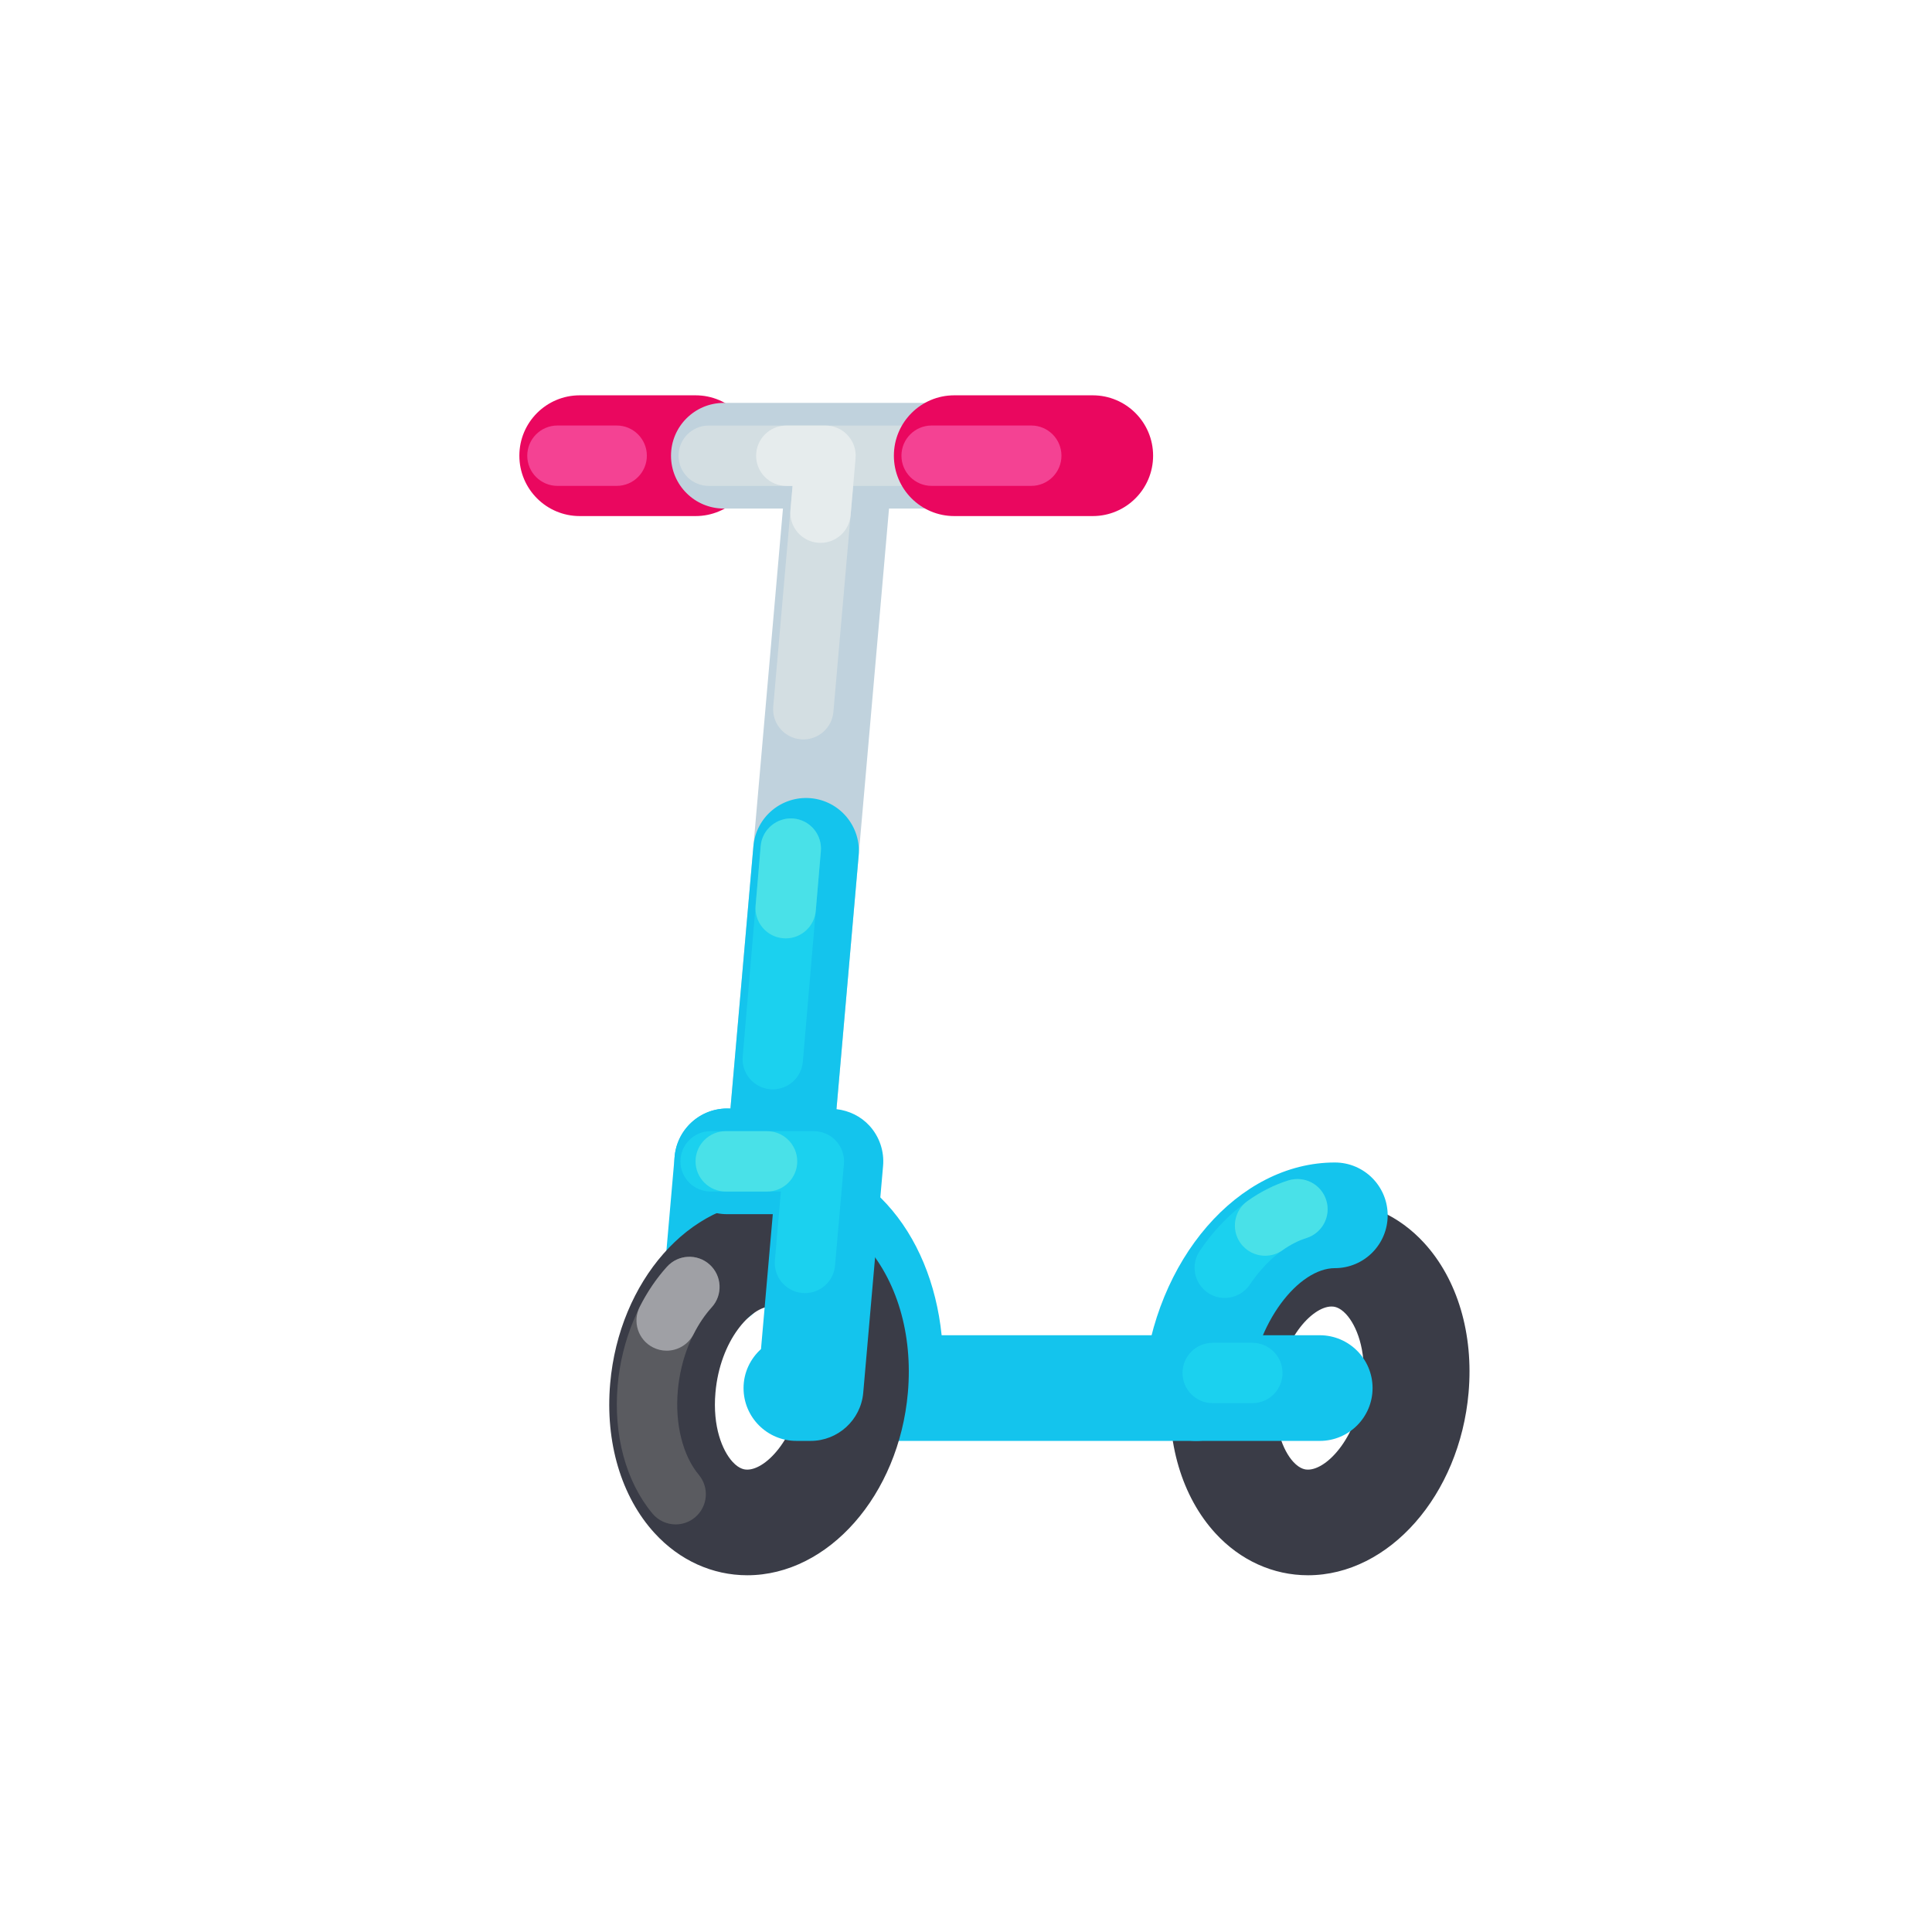 <?xml version="1.0" ?><!DOCTYPE svg  PUBLIC '-//W3C//DTD SVG 1.1//EN'  'http://www.w3.org/Graphics/SVG/1.1/DTD/svg11.dtd'><svg enable-background="new 0 0 128 128" height="128px" id="Слой_1" version="1.1" viewBox="0 0 128 128" width="128px" xml:space="preserve" xmlns="http://www.w3.org/2000/svg" xmlns:xlink="http://www.w3.org/1999/xlink">
<g><path d="M46.082,34.191h-7.673c-2.209,0-4-1.791-4-4s1.791-4,4-4h7.673c2.209,0,4,1.791,4,4   S48.291,34.191,46.082,34.191z" fill="#EA075F"/></g>
<g><path d="M86.657,104.365c-2.311,0-4.489-0.989-6.136-2.786c-2.214-2.417-3.288-6.033-2.947-9.922   c0.594-6.783,5.268-12.098,10.641-12.098c2.31,0,4.488,0.989,6.135,2.786c2.214,2.416,3.288,6.033,2.947,9.923   C96.703,99.052,92.029,104.365,86.657,104.365z M88.215,86.56c-1.292,0-3.362,2.224-3.668,5.709   c-0.196,2.249,0.458,3.841,1.136,4.581c0.473,0.516,0.851,0.516,0.975,0.516c1.291,0,3.361-2.224,3.667-5.708   c0.196-2.25-0.458-3.843-1.136-4.583C88.717,86.56,88.339,86.56,88.215,86.56z" fill="#3A3C47"/></g>
<g><path d="M47.53,87.956c-0.102,0-0.205-0.004-0.309-0.014c-1.926-0.168-3.35-1.865-3.182-3.791l0.656-7.513   c0.168-1.926,1.858-3.357,3.792-3.182c1.926,0.168,3.35,1.865,3.182,3.791l-0.656,7.513C50.854,86.583,49.326,87.956,47.53,87.956z   " fill="#14C4ED"/></g>
<g><path d="M79.245,95.463c-0.103,0-0.205-0.004-0.309-0.014c-1.926-0.168-3.351-1.865-3.182-3.791   c0.718-8.209,6.288-14.64,12.683-14.64c1.933,0,3.5,1.567,3.5,3.5s-1.567,3.5-3.5,3.5c-2.354,0-5.297,3.528-5.71,8.249   C82.568,94.09,81.04,95.463,79.245,95.463z" fill="#14C4ED"/></g>
<g><path d="M81.142,85.992c-0.386,0-0.775-0.111-1.119-0.344c-0.915-0.619-1.154-1.863-0.535-2.777   c1.565-2.313,3.651-3.969,5.873-4.666c1.054-0.328,2.178,0.256,2.507,1.31c0.331,1.054-0.256,2.177-1.31,2.507   c-1.363,0.428-2.697,1.525-3.758,3.092C82.413,85.685,81.783,85.992,81.142,85.992z" fill="#1BD1EF"/></g>
<g><path d="M83.816,83.197c-0.626,0-1.242-0.293-1.632-0.841c-0.641-0.9-0.429-2.149,0.471-2.789   c0.86-0.611,1.771-1.069,2.706-1.362c1.056-0.328,2.177,0.256,2.506,1.311c0.33,1.054-0.256,2.176-1.311,2.506   c-0.534,0.168-1.066,0.438-1.583,0.806C84.622,83.077,84.217,83.197,83.816,83.197z" fill="#49E1E8"/></g>
<path d="M87.436,88.463h-25.05c-0.354-3.421-1.609-6.478-3.644-8.698c-1.993-2.175-4.619-3.372-7.396-3.372  c-1.933,0-3.5,1.567-3.5,3.5s1.567,3.5,3.5,3.5c0.814,0,1.566,0.37,2.235,1.101c0.865,0.944,1.465,2.353,1.741,3.97h-1.615  c-1.933,0-3.5,1.567-3.5,3.5s1.567,3.5,3.5,3.5h33.729c1.933,0,3.5-1.567,3.5-3.5S89.368,88.463,87.436,88.463z" fill="#14C4ED"/>
<g><path d="M49.509,104.365c-2.31,0-4.489-0.989-6.135-2.786c-2.214-2.416-3.288-6.032-2.948-9.922   c0.593-6.783,5.267-12.098,10.641-12.098c2.309,0,4.487,0.989,6.133,2.785c2.214,2.416,3.289,6.032,2.949,9.923   C59.556,99.052,54.881,104.365,49.509,104.365z M51.067,86.56c-1.292,0-3.363,2.224-3.667,5.708   c-0.197,2.25,0.457,3.843,1.135,4.583c0.472,0.515,0.85,0.515,0.974,0.515c1.292,0,3.362-2.224,3.667-5.708   c0.197-2.25-0.458-3.843-1.136-4.583C51.569,86.56,51.191,86.56,51.067,86.56z" fill="#3A3C47"/></g>
<path d="M63.427,26.693H47.956c-1.933,0-3.5,1.567-3.5,3.5s1.567,3.5,3.5,3.5h3.917l-3.758,42.945  c-0.168,1.925,1.256,3.623,3.182,3.791c0.104,0.01,0.207,0.014,0.309,0.014c1.795,0,3.323-1.373,3.483-3.195l3.811-43.555h4.527  c1.933,0,3.5-1.567,3.5-3.5S65.359,26.693,63.427,26.693z" fill="#C0D2DD"/>
<path d="M57.601,74.579c-0.572-0.624-1.351-0.998-2.183-1.095l1.471-16.81c0.168-1.926-1.256-3.624-3.182-3.792  c-1.933-0.163-3.623,1.256-3.792,3.182l-1.521,17.379h-0.212c-1.933,0-3.5,1.567-3.5,3.5s1.567,3.5,3.5,3.5h3.018l-0.782,8.937  c-0.705,0.641-1.156,1.556-1.156,2.583c0,1.933,1.567,3.5,3.5,3.5h0.943c0,0,0,0,0.001,0c0.001,0,0.002,0,0.003,0  c1.795,0,3.323-1.373,3.483-3.195l1.314-15.02C58.593,76.271,58.264,75.303,57.601,74.579z" fill="#14C4ED"/>
<g><path d="M44.764,100.996c-0.573,0-1.142-0.245-1.538-0.72c-1.753-2.104-2.593-5.197-2.305-8.487   c0.26-2.988,1.451-5.855,3.269-7.865c0.741-0.819,2.005-0.883,2.825-0.142s0.883,2.006,0.142,2.825   c-1.244,1.376-2.064,3.391-2.25,5.529c-0.194,2.214,0.327,4.3,1.394,5.579c0.707,0.849,0.592,2.109-0.256,2.816   C45.669,100.844,45.215,100.996,44.764,100.996z" fill="#5A5B60"/></g>
<g><path d="M51.201,72.172c-0.057,0-0.115-0.002-0.173-0.007c-1.101-0.095-1.917-1.063-1.822-2.163l1.192-13.952   c0.094-1.1,1.064-1.909,2.163-1.822c1.101,0.094,1.917,1.063,1.822,2.163l-1.192,13.951C53.102,71.385,52.228,72.172,51.201,72.172   z" fill="#1BD1EF"/></g>
<g><path d="M52.056,62.17c-0.057,0-0.115-0.002-0.172-0.007c-1.101-0.094-1.917-1.062-1.823-2.163l0.337-3.949   c0.094-1.101,1.074-1.909,2.163-1.823c1.101,0.094,1.917,1.062,1.823,2.163l-0.337,3.949C53.958,61.383,53.083,62.17,52.056,62.17z   " fill="#49E1E8"/></g>
<g><path d="M44.166,89.486c-0.303,0-0.611-0.068-0.9-0.215c-0.986-0.498-1.381-1.701-0.883-2.688   c0.503-0.995,1.111-1.89,1.808-2.66c0.741-0.819,2.005-0.883,2.825-0.142c0.819,0.741,0.882,2.006,0.142,2.825   c-0.458,0.505-0.862,1.104-1.204,1.781C45.6,89.085,44.896,89.486,44.166,89.486z" fill="#9FA0A5"/></g>
<path d="M60.427,28.193H46.956c-1.104,0-2,0.896-2,2s0.896,2,2,2h5.554L51.23,46.814  c-0.097,1.1,0.717,2.07,1.818,2.167c0.059,0.005,0.118,0.008,0.177,0.008c1.025,0,1.899-0.785,1.99-1.826l1.31-14.969h3.902  c1.104,0,2-0.896,2-2S61.531,28.193,60.427,28.193z" fill="#D3DEE2"/>
<path d="M56.692,30.193c0-1.104-0.896-2-2-2h-2.597c-1.104,0-2,0.896-2,2s0.896,2,2,2h0.414l-0.14,1.599  c-0.097,1.101,0.718,2.07,1.818,2.167c0.06,0.005,0.118,0.008,0.177,0.008c1.025,0,1.899-0.785,1.99-1.826l0.33-3.773  c0.002-0.025-0.004-0.039-0.003-0.062C56.683,30.268,56.692,30.232,56.692,30.193z" fill="#E6ECED"/>
<g><path d="M82.97,92.963h-2.625c-1.104,0-2-0.896-2-2s0.896-2,2-2h2.625c1.104,0,2,0.896,2,2   S84.074,92.963,82.97,92.963z" fill="#1BD1EF"/></g>
<path d="M55.919,76.943c0-1.104-0.896-2-2-2h-6.837c-1.104,0-2,0.896-2,2s0.896,2,2,2h4.654l-0.398,4.554  c-0.097,1.101,0.717,2.071,1.818,2.167c0.059,0.006,0.118,0.008,0.177,0.008c1.025,0,1.899-0.784,1.99-1.825l0.589-6.729  c0.002-0.023-0.005-0.037-0.004-0.06C55.91,77.02,55.919,76.982,55.919,76.943z" fill="#1BD1EF"/>
<g><path d="M50.819,78.943h-2.737c-1.104,0-2-0.896-2-2s0.896-2,2-2h2.737c1.104,0,2,0.896,2,2   S51.924,78.943,50.819,78.943z" fill="#49E1E8"/></g>
<g><path d="M72.396,34.191h-9.174c-2.209,0-4-1.791-4-4s1.791-4,4-4h9.174c2.209,0,4,1.791,4,4   S74.605,34.191,72.396,34.191z" fill="#EA075F"/></g>
<g><path d="M40.856,32.191h-3.924c-1.104,0-2-0.896-2-2s0.896-2,2-2h3.924c1.104,0,2,0.896,2,2   S41.961,32.191,40.856,32.191z" fill="#F44293"/></g>
<g><path d="M68.324,32.191h-6.601c-1.104,0-2-0.896-2-2s0.896-2,2-2h6.601c1.104,0,2,0.896,2,2   S69.429,32.191,68.324,32.191z" fill="#F44293"/></g>
</svg>